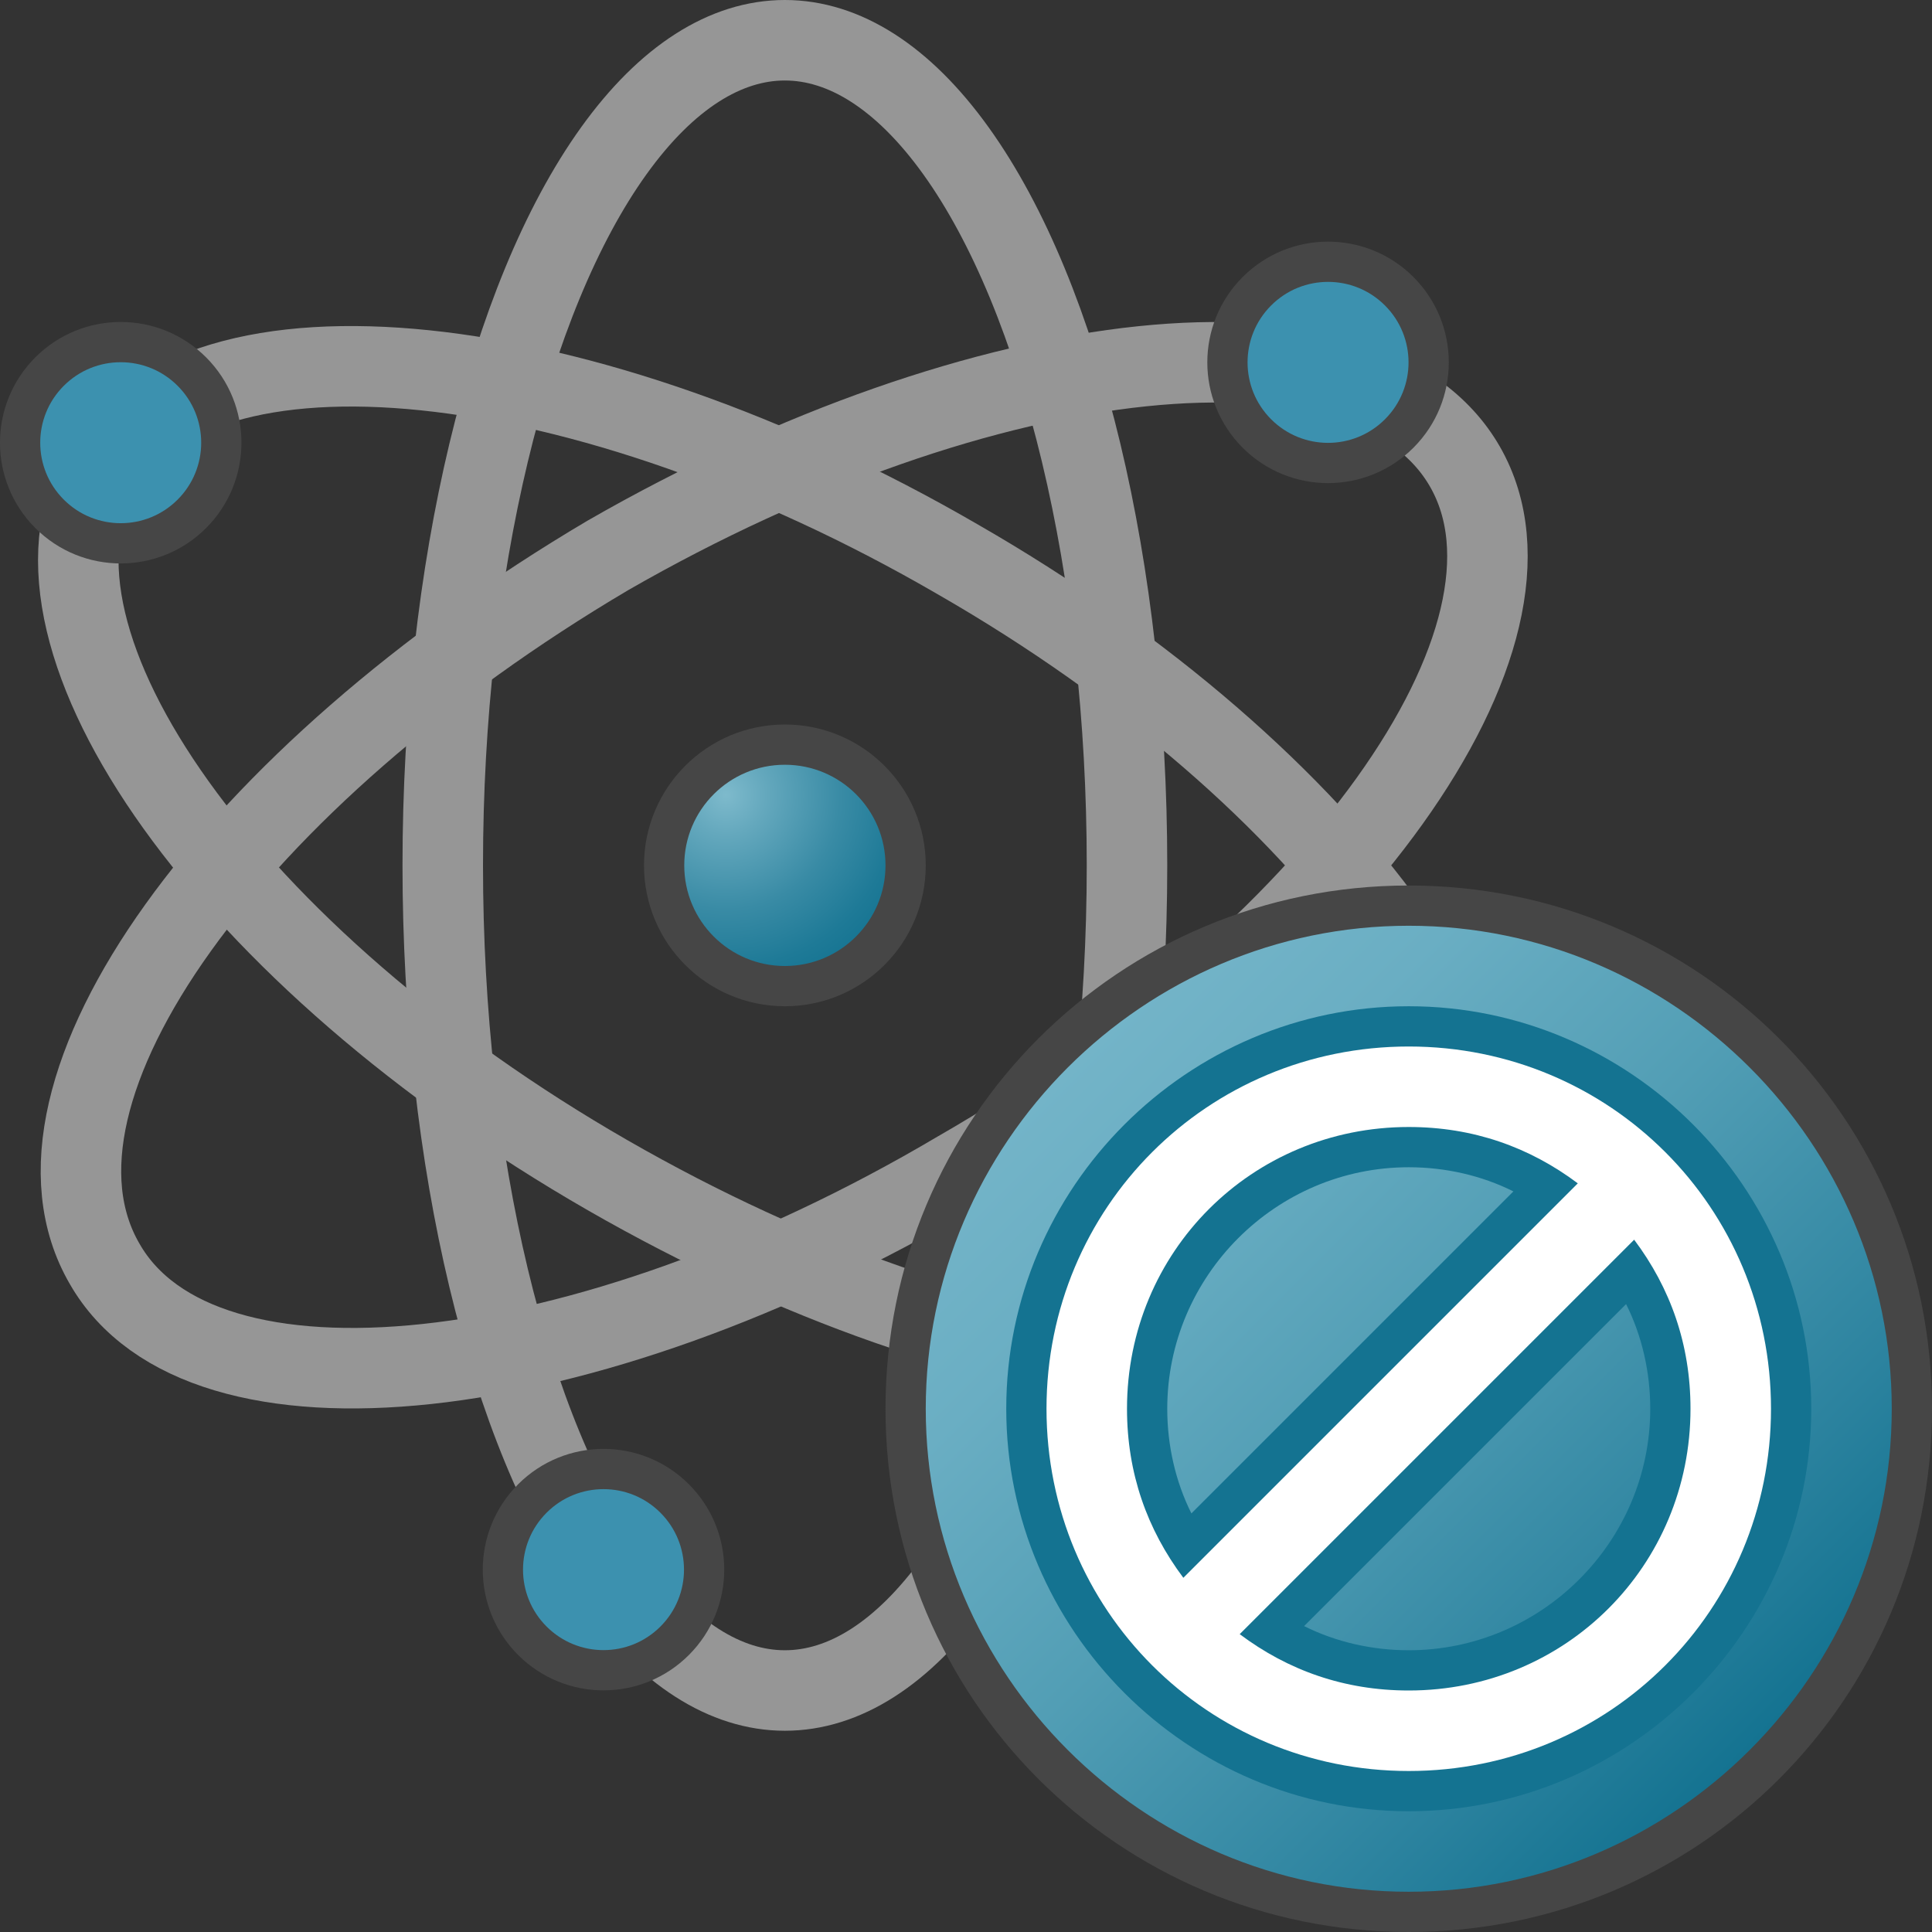 <svg version="1.1" id="Layer_1" xmlns="http://www.w3.org/2000/svg" xmlns:xlink="http://www.w3.org/1999/xlink" x="0px" y="0px"
	 viewBox="0 0 48 48" enable-background="new 0 0 48 48" xml:space="preserve">
	<rect x="0" y="0" width="48" height="48" fill="#333333" stroke="none"/>
	<radialGradient id="SVGID_1_" cx="18.033" cy="19.748" r="5.147" gradientUnits="userSpaceOnUse">
		<stop  offset="0" style="stop-color:#7EBACC"/>
		<stop  offset="0.195" style="stop-color:#64A8BD"/>
		<stop  offset="0.554" style="stop-color:#398BA5"/>
		<stop  offset="0.835" style="stop-color:#1E7A97"/>
		<stop  offset="1" style="stop-color:#147391"/>
	</radialGradient>
		<circle fill="url(#SVGID_1_)" stroke="#464646" stroke-linecap="round" stroke-linejoin="round" stroke-miterlimit="10" cx="19.5" cy="21.5" r="3"/>
		<ellipse fill="none" stroke="#969696" stroke-width="2" stroke-linejoin="round" stroke-miterlimit="10" cx="19.5" cy="21.5" rx="8.5" ry="20.5"/>
	<path fill="none" stroke="#969696" stroke-width="2" stroke-linejoin="round" stroke-miterlimit="10" d="M15.1,13.8
		c9.4-5.4,18.9-6.4,21.3-2.2c2.4,4.2-3.2,12.1-12.6,17.5C14.5,34.6,5,35.6,2.6,31.4C0.1,27.1,5.8,19.3,15.1,13.8z"/>
	<path fill="none" stroke="#969696" stroke-width="2" stroke-linejoin="round" stroke-miterlimit="10" d="M15.1,29.2
		c-9.4-5.4-15-13.3-12.6-17.5c2.4-4.2,12-3.2,21.3,2.2c9.4,5.4,15,13.3,12.6,17.5C34,35.6,24.5,34.6,15.1,29.2z"/>
<ellipse transform="matrix(0.707 -0.707 0.707 0.707 -6.899 5.343)" fill="#3C91AF" stroke="#464646" stroke-linecap="round" stroke-linejoin="round" stroke-miterlimit="10" cx="3" cy="11" rx="2.5" ry="2.5"/>
<ellipse transform="matrix(0.707 -0.707 0.707 0.707 3.301 25.971)" fill="#3C91AF" stroke="#464646" stroke-linecap="round" stroke-linejoin="round" stroke-miterlimit="10" cx="33" cy="9" rx="2.5" ry="2.5"/>
<ellipse transform="matrix(0.707 -0.707 0.707 0.707 -23.184 22.029)" fill="#3C91AF" stroke="#464646" stroke-linecap="round" stroke-linejoin="round" stroke-miterlimit="10" cx="15" cy="39" rx="2.5" ry="2.5"/>
		<path fill="#464646" d="M35,48c-7.2,0-13-5.8-13-13s5.8-13,13-13s13,5.8,13,13S42.2,48,35,48z"/>
<linearGradient id="SVGID_2_" gradientUnits="userSpaceOnUse" x1="26.519" y1="26.518" x2="43.481" y2="43.481">
	<stop  offset="0" style="stop-color:#73B4C8"/>
	<stop  offset="0.175" style="stop-color:#6AAEC3"/>
	<stop  offset="0.457" style="stop-color:#529EB5"/>
	<stop  offset="0.809" style="stop-color:#2C839F"/>
	<stop  offset="1" style="stop-color:#147391"/>
</linearGradient>
<path fill="url(#SVGID_2_)" d="M35,23c-6.6,0-12,5.4-12,12s5.4,12,12,12s12-5.4,12-12S41.6,23,35,23z"/>
<path fill="#147391" d="M35,25c-5.5,0-10,4.5-10,10s4.5,10,10,10s10-4.5,10-10S40.5,25,35,25z M35,29c0.9,0,1.8,0.2,2.6,0.6l-8,8
	C29.2,36.8,29,35.9,29,35C29,31.7,31.7,29,35,29z M35,41c-0.9,0-1.8-0.2-2.6-0.6l8-8c0.4,0.8,0.6,1.7,0.6,2.6C41,38.3,38.3,41,35,41
	z"/>
<path fill="#FFFFFF" d="M35,26c-5,0-9,4-9,9s4,9,9,9s9-4,9-9S40,26,35,26z M35,28c1.6,0,3,0.5,4.2,1.4l-9.8,9.8
	C28.5,38,28,36.6,28,35C28,31.1,31.1,28,35,28z M35,42c-1.6,0-3-0.5-4.2-1.4l9.8-9.8C41.5,32,42,33.4,42,35C42,38.9,38.9,42,35,42z"
	/>
</svg>
